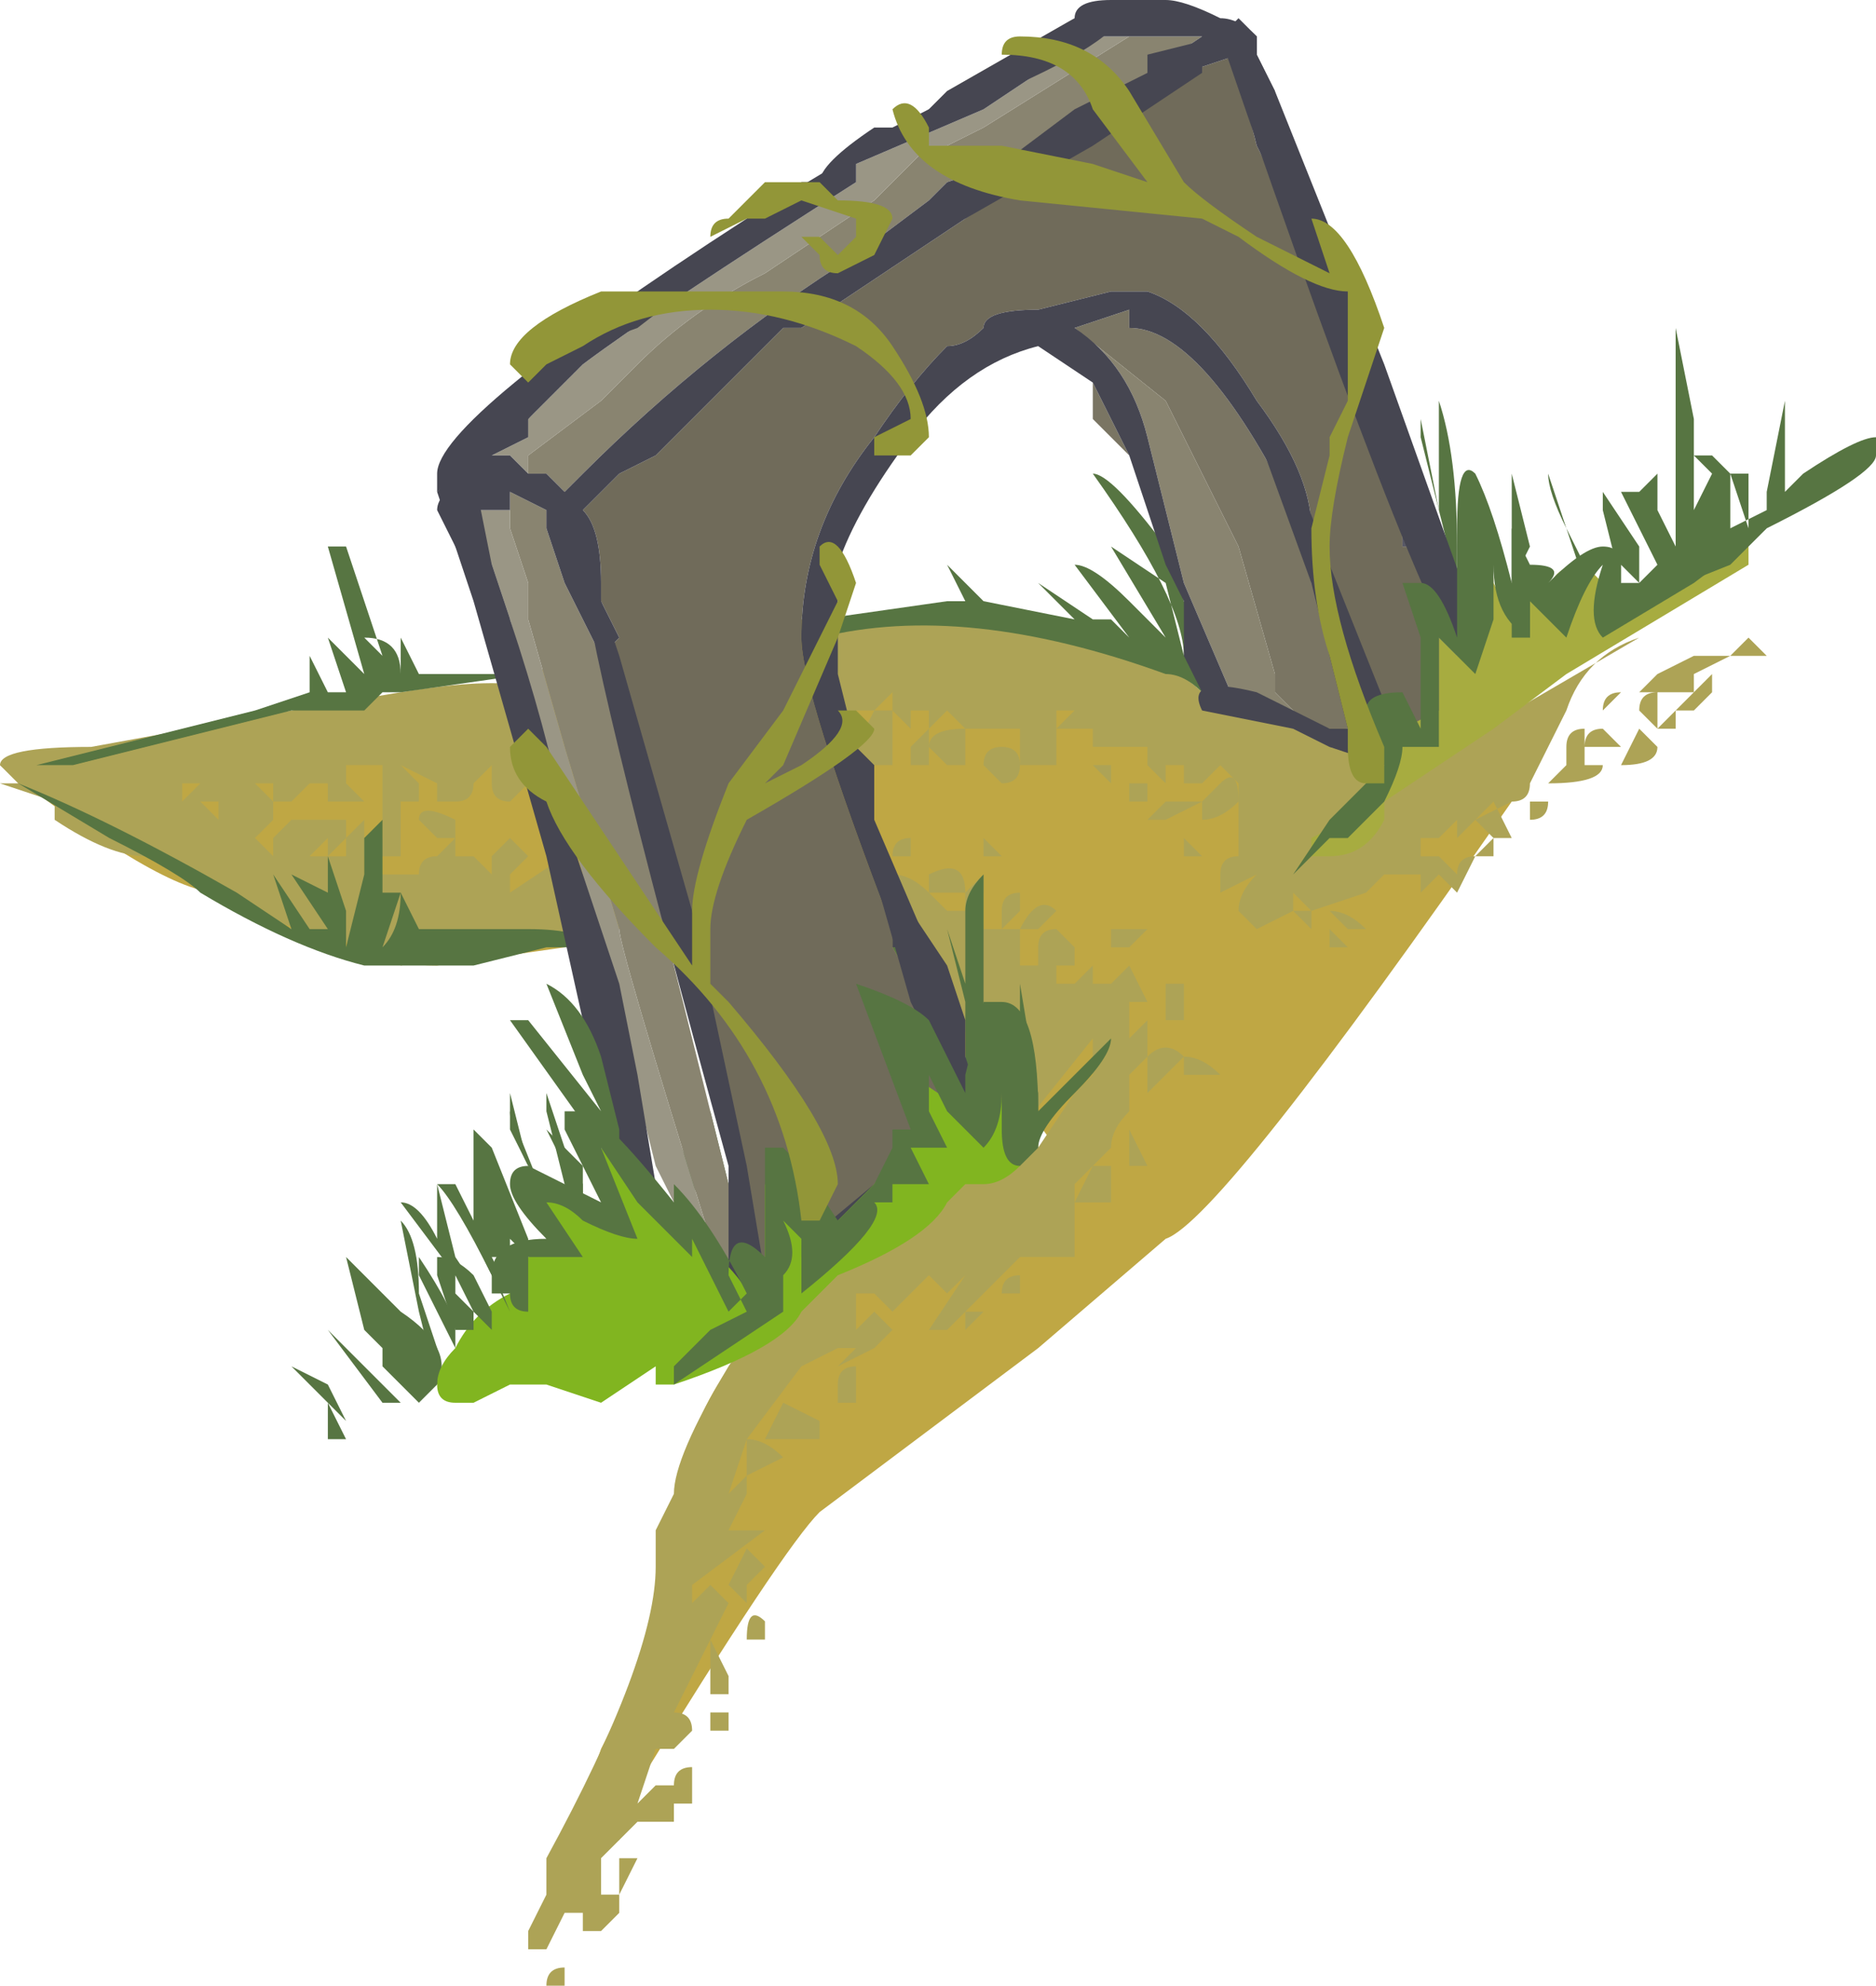 <?xml version="1.0" encoding="UTF-8" standalone="no"?>
<svg xmlns:ffdec="https://www.free-decompiler.com/flash" xmlns:xlink="http://www.w3.org/1999/xlink" ffdec:objectType="shape" height="5.45px" width="5.15px" xmlns="http://www.w3.org/2000/svg">
  <g transform="matrix(1.0, 0.0, 0.0, 1.0, -1.7, -0.25)">
    <path d="M4.15 2.0 L4.7 2.05 5.15 2.2 5.55 2.35 5.5 2.3 5.7 2.35 5.85 2.45 Q5.05 3.6 4.9 3.65 L4.55 3.95 3.95 4.4 Q3.85 4.5 3.45 5.15 L3.4 5.3 3.25 5.35 3.35 5.05 3.5 4.75 3.6 4.2 Q3.7 3.9 4.1 3.65 L4.45 3.4 4.45 3.35 Q4.45 3.3 4.35 3.15 L4.3 3.15 4.2 3.05 Q3.9 2.8 3.7 2.8 L3.6 2.75 3.4 2.8 3.25 2.85 2.9 2.9 Q2.7 2.9 2.5 2.8 L2.3 2.7 Q2.15 2.7 1.7 2.35 L2.85 2.2 3.3 2.05 Q3.7 1.95 3.9 1.95 L4.1 2.0 4.15 2.0 M4.6 3.4 L4.45 3.2 4.55 3.35 4.55 3.4 4.6 3.4" fill="#bfa744" fill-rule="evenodd" stroke="none"/>
    <path d="M6.55 2.05 L6.45 2.05 6.5 2.0 6.55 2.05 M6.25 2.1 L6.35 2.05 6.35 2.15 6.2 2.15 6.25 2.1 M6.25 2.2 L6.25 2.25 6.2 2.2 Q6.2 2.15 6.25 2.15 L6.25 2.2 M6.45 2.05 L6.35 2.1 6.35 2.05 6.45 2.05 M6.4 2.1 L6.4 2.15 6.35 2.2 6.3 2.2 6.4 2.1 M6.2 2.0 Q6.05 2.05 6.0 2.2 L5.9 2.4 Q5.9 2.45 5.85 2.45 L5.75 2.5 5.7 2.55 5.7 2.5 5.65 2.55 5.6 2.55 5.6 2.6 5.65 2.6 5.7 2.65 Q5.7 2.6 5.75 2.6 L5.7 2.7 5.65 2.65 5.6 2.7 5.6 2.65 5.5 2.65 5.45 2.7 5.3 2.75 5.3 2.8 5.25 2.75 5.3 2.75 5.25 2.7 5.25 2.75 5.15 2.8 5.1 2.75 Q5.1 2.7 5.15 2.65 L5.05 2.7 5.05 2.65 Q5.05 2.6 5.1 2.6 L5.1 2.4 5.05 2.35 5.0 2.4 4.95 2.4 4.95 2.35 4.9 2.35 4.9 2.4 4.85 2.35 4.85 2.3 4.7 2.3 4.7 2.25 4.6 2.25 4.6 2.35 4.5 2.35 4.5 2.25 4.35 2.25 4.3 2.2 4.25 2.25 4.25 2.2 4.2 2.2 4.2 2.25 4.15 2.2 4.15 2.15 4.1 2.2 4.05 2.2 4.05 2.25 4.0 2.2 3.9 2.2 3.7 2.25 3.45 2.3 3.25 2.35 3.15 2.35 3.15 2.4 3.1 2.45 Q3.05 2.45 3.05 2.4 L3.05 2.35 3.0 2.4 Q3.0 2.45 2.95 2.45 L2.9 2.45 2.9 2.4 2.8 2.35 2.85 2.4 2.85 2.45 2.8 2.45 2.8 2.55 2.75 2.55 2.75 2.35 2.65 2.35 2.65 2.4 2.7 2.45 2.65 2.45 2.6 2.45 2.6 2.4 2.55 2.4 2.5 2.45 2.45 2.45 2.45 2.4 2.4 2.4 2.45 2.45 2.45 2.5 2.4 2.55 2.45 2.6 2.6 2.6 2.6 2.55 2.55 2.6 2.45 2.6 2.45 2.55 2.5 2.5 Q2.6 2.5 2.65 2.5 L2.65 2.55 2.7 2.5 2.7 2.55 2.65 2.6 2.65 2.55 2.6 2.6 2.65 2.6 2.7 2.55 2.8 2.55 2.8 2.6 2.7 2.6 2.7 2.65 2.85 2.65 Q2.85 2.6 2.9 2.6 L2.95 2.55 2.95 2.6 3.0 2.6 3.05 2.65 3.05 2.6 3.1 2.55 3.15 2.6 3.1 2.65 3.1 2.7 3.25 2.6 3.3 2.65 3.45 2.6 3.75 2.55 4.0 2.65 4.15 2.65 Q4.2 2.65 4.25 2.7 L4.3 2.75 4.35 2.75 4.35 2.7 4.4 2.65 4.4 2.7 4.35 2.75 Q4.4 2.75 4.4 2.8 L4.4 2.8 4.45 2.8 4.45 2.75 Q4.45 2.7 4.5 2.7 L4.5 2.75 4.45 2.8 4.5 2.8 4.5 2.9 4.55 2.9 4.55 2.85 Q4.55 2.8 4.6 2.8 L4.65 2.85 4.65 2.9 4.6 2.9 4.6 2.95 4.65 2.95 4.7 2.9 4.7 2.95 4.75 2.95 4.8 2.9 4.85 3.0 4.8 3.0 4.8 3.1 4.85 3.05 4.85 3.15 4.8 3.2 4.8 3.3 Q4.75 3.35 4.75 3.4 L4.65 3.5 4.65 3.55 4.7 3.45 4.75 3.45 4.75 3.55 4.65 3.55 4.65 3.7 4.5 3.7 4.35 3.85 4.4 3.85 4.35 3.9 4.35 3.85 4.3 3.9 4.25 3.9 4.35 3.75 4.3 3.8 4.25 3.75 4.15 3.85 4.1 3.8 4.05 3.8 4.05 3.9 4.1 3.85 4.15 3.9 4.1 3.95 4.0 4.0 4.05 3.95 4.0 3.95 3.9 4.0 3.75 4.2 3.7 4.35 3.75 4.3 3.75 4.35 3.7 4.45 3.8 4.45 3.6 4.6 3.6 4.65 3.65 4.6 3.7 4.65 3.55 4.95 Q3.6 4.95 3.6 5.0 L3.55 5.05 3.5 5.05 3.45 5.2 3.5 5.15 3.55 5.15 Q3.55 5.1 3.6 5.1 L3.6 5.2 3.55 5.2 3.55 5.25 3.45 5.25 3.35 5.35 3.35 5.45 3.4 5.45 3.4 5.5 3.35 5.55 3.3 5.55 3.3 5.5 3.25 5.5 3.2 5.6 3.15 5.6 3.15 5.55 3.2 5.45 3.2 5.35 Q3.5 4.8 3.5 4.55 L3.5 4.45 3.55 4.35 Q3.55 4.25 3.7 4.0 3.9 3.7 4.1 3.7 L4.4 3.4 4.55 3.4 4.65 3.25 4.7 3.2 4.7 3.1 4.5 3.35 4.4 3.1 Q4.35 3.1 4.25 3.0 L4.15 2.9 4.1 2.8 4.25 2.85 4.2 2.75 Q4.2 2.7 4.15 2.7 L4.05 2.75 3.75 2.65 Q3.6 2.65 3.45 2.7 L3.3 2.75 3.35 2.75 Q3.35 2.8 3.15 2.85 L2.8 2.9 2.75 2.85 2.7 2.85 2.35 2.75 2.1 2.6 Q2.0 2.6 1.85 2.5 L1.85 2.45 1.7 2.4 1.75 2.4 1.7 2.35 Q1.7 2.3 1.95 2.3 L2.5 2.2 2.8 2.15 Q3.1 2.1 3.2 2.15 L3.15 2.2 3.1 2.2 3.15 2.25 3.25 2.3 3.45 2.15 3.8 2.2 3.95 2.1 3.95 2.05 3.9 1.95 4.35 1.95 Q4.85 2.0 5.0 2.15 L5.4 2.25 5.45 2.25 5.55 2.3 5.55 2.35 5.6 2.35 6.2 2.0 M6.15 2.15 L6.1 2.2 Q6.1 2.15 6.15 2.15 M6.05 2.3 L6.05 2.35 6.1 2.35 Q6.1 2.4 5.95 2.4 L6.0 2.35 6.0 2.3 Q6.0 2.25 6.05 2.25 L6.05 2.3 Q6.05 2.25 6.1 2.25 L6.15 2.3 6.05 2.3 M5.9 2.45 L5.95 2.45 Q5.95 2.5 5.9 2.5 L5.9 2.5 5.9 2.45 M5.8 2.45 L5.85 2.55 5.8 2.55 5.8 2.6 5.75 2.6 5.8 2.55 5.75 2.5 5.8 2.45 M6.25 2.25 L6.3 2.2 6.3 2.25 6.25 2.25 M6.25 2.3 Q6.25 2.35 6.15 2.35 L6.2 2.25 6.25 2.3 M4.25 2.3 L4.25 2.35 4.2 2.35 4.2 2.3 4.25 2.25 4.25 2.3 Q4.25 2.25 4.35 2.25 L4.35 2.35 4.3 2.35 4.25 2.3 M4.15 2.2 L4.15 2.35 4.1 2.35 4.05 2.3 4.1 2.2 4.15 2.2 M4.15 2.6 Q4.15 2.55 4.2 2.55 L4.2 2.6 4.15 2.6 M2.9 2.55 L2.85 2.5 Q2.85 2.45 2.95 2.5 L2.95 2.55 2.9 2.55 M3.2 2.7 L3.2 2.7 M4.3 2.7 L4.25 2.7 4.25 2.65 Q4.35 2.6 4.35 2.7 L4.3 2.7 M5.3 2.6 L5.3 2.6 M4.6 2.2 L4.6 2.2 4.6 2.25 4.65 2.2 4.6 2.2 M4.4 2.15 L4.4 2.15 M4.7 2.35 L4.7 2.35 4.75 2.35 4.75 2.4 4.7 2.35 M4.4 2.35 Q4.4 2.3 4.45 2.3 4.5 2.3 4.5 2.35 4.5 2.4 4.45 2.4 L4.4 2.35 M4.45 2.6 L4.4 2.6 4.4 2.55 Q4.4 2.5 4.4 2.55 L4.45 2.6 M4.85 2.4 L4.85 2.45 4.8 2.45 4.8 2.4 4.85 2.4 M5.0 2.6 L4.95 2.6 4.95 2.55 5.0 2.6 M4.9 2.5 L4.85 2.5 4.9 2.45 5.0 2.45 4.9 2.5 M5.0 2.45 L5.05 2.4 Q5.1 2.35 5.1 2.45 5.05 2.5 5.0 2.5 L5.0 2.45 M4.75 2.85 L4.75 2.8 4.85 2.8 4.8 2.85 4.75 2.85 M4.9 2.95 L4.95 2.95 4.95 3.05 4.9 3.05 4.9 2.95 M4.6 2.75 L4.55 2.8 4.5 2.8 Q4.55 2.7 4.6 2.75 M4.95 3.2 L4.95 3.15 Q5.0 3.15 5.05 3.2 L4.95 3.2 M4.9 3.2 L4.85 3.25 4.85 3.15 Q4.9 3.1 4.95 3.15 L4.9 3.2 M4.8 3.45 L4.8 3.35 4.85 3.45 4.8 3.45 M5.4 2.85 L5.35 2.85 5.35 2.8 5.4 2.85 M5.35 2.75 Q5.4 2.75 5.45 2.8 L5.4 2.8 5.35 2.75 M2.2 2.45 L2.25 2.4 2.2 2.4 2.2 2.45 M2.25 2.4 L2.25 2.45 2.3 2.5 2.3 2.45 2.25 2.45 2.25 2.4 M2.3 2.55 L2.3 2.55 M4.6 3.6 L4.6 3.6 M4.55 3.65 L4.55 3.65 M4.5 3.75 L4.5 3.8 4.45 3.8 Q4.45 3.75 4.5 3.75 M3.95 4.15 L3.95 4.2 3.8 4.2 3.85 4.1 3.95 4.15 M3.75 4.25 L3.75 4.2 Q3.8 4.2 3.85 4.25 L3.75 4.3 3.75 4.25 M4.05 4.0 L4.05 4.1 4.0 4.1 4.0 4.05 Q4.0 4.0 4.05 4.0 M3.85 4.6 L3.85 4.6 M3.75 4.5 L3.8 4.55 3.75 4.6 3.75 4.65 3.7 4.6 3.75 4.5 M3.8 4.7 L3.8 4.75 3.75 4.75 Q3.75 4.65 3.8 4.7 M3.75 4.85 L3.7 4.85 3.7 4.9 3.65 4.9 3.65 4.75 3.7 4.85 3.75 4.85 M3.7 5.0 L3.65 5.0 3.65 4.95 3.7 4.95 3.7 5.0 M3.45 5.35 L3.4 5.45 3.4 5.35 3.45 5.35 M3.2 5.7 Q3.2 5.65 3.25 5.65 L3.25 5.7 3.2 5.7" fill="#ada356" fill-rule="evenodd" stroke="none"/>
    <path d="M5.9 1.75 L5.85 1.85 5.85 1.55 5.9 1.75 M5.65 1.55 L5.65 1.35 Q5.7 1.5 5.7 1.75 L5.7 1.85 5.6 1.45 5.6 1.4 5.65 1.65 5.65 1.55 M4.9 1.75 L5.0 2.05 5.05 2.15 5.0 2.15 Q4.95 2.1 4.9 2.1 4.35 1.9 3.95 2.0 L3.95 1.95 4.3 1.9 4.35 1.9 4.3 1.8 4.4 1.9 4.65 1.95 4.55 1.85 4.7 1.95 4.75 1.95 4.8 2.0 4.65 1.8 Q4.7 1.8 4.8 1.9 L4.9 2.0 4.75 1.75 4.9 1.85 4.95 2.05 Q4.95 1.9 4.7 1.55 4.75 1.55 4.9 1.75 M3.15 2.1 L2.8 2.15 2.75 2.15 2.7 2.2 2.5 2.2 1.9 2.35 1.8 2.35 2.4 2.2 2.55 2.15 2.55 2.05 2.6 2.15 2.65 2.15 2.6 2.0 2.7 2.1 2.6 1.75 2.65 1.75 2.75 2.05 2.7 2.0 Q2.8 2.0 2.8 2.1 L2.8 2.0 2.85 2.1 3.15 2.1 M3.0 2.9 L2.7 2.9 Q2.5 2.85 2.25 2.7 2.2 2.65 2.0 2.55 L1.75 2.4 Q2.0 2.5 2.35 2.7 L2.5 2.8 2.45 2.65 2.55 2.8 2.6 2.8 2.5 2.65 2.6 2.7 2.6 2.6 2.65 2.75 2.65 2.85 2.7 2.65 2.7 2.55 2.75 2.5 2.75 2.7 2.8 2.7 Q2.8 2.8 2.75 2.85 L2.8 2.7 2.85 2.8 3.15 2.8 Q3.3 2.8 3.35 2.85 L3.2 2.85 3.0 2.9 M3.2 3.25 L3.25 3.4 3.3 3.5 3.3 3.55 3.25 3.55 3.25 3.5 3.2 3.3 3.2 3.25 M3.1 3.25 L3.2 3.65 3.2 3.6 3.15 3.45 Q3.1 3.35 3.1 3.3 L3.1 3.25 M3.05 3.4 L3.15 3.65 3.15 3.7 3.1 3.65 3.1 3.7 3.05 3.7 3.1 3.8 3.05 3.8 3.05 3.75 Q2.95 3.55 2.9 3.5 L2.95 3.5 3.0 3.6 3.0 3.35 3.05 3.4 M2.9 3.5 L2.95 3.7 3.05 3.85 2.95 3.75 2.8 3.55 Q2.85 3.55 2.9 3.65 L2.9 3.5 M3.55 3.35 L3.7 3.7 3.55 3.4 3.55 3.35 M4.3 2.8 L4.35 2.95 4.35 2.75 Q4.35 2.7 4.4 2.65 L4.4 3.2 4.35 3.2 4.35 3.0 4.3 2.8 M4.0 3.45 L4.0 3.6 3.95 3.6 Q3.95 3.4 3.9 3.2 L4.0 3.45 M3.7 3.5 L3.75 3.75 3.7 3.75 3.6 3.4 3.65 3.3 3.7 3.5 M4.5 2.95 L4.55 3.25 4.55 3.3 4.5 3.3 4.5 2.95 M2.85 3.7 Q2.95 3.85 2.95 3.9 L2.95 3.95 2.85 3.75 2.85 3.7 M2.7 3.9 L2.65 3.7 2.8 3.85 Q2.95 3.95 2.9 4.05 L2.85 4.1 2.75 4.0 2.75 3.95 2.7 3.9 M2.8 4.1 L2.75 4.1 2.6 3.9 2.8 4.1 M2.6 4.0 L2.6 4.0 M2.6 4.15 L2.6 4.1 2.65 4.2 2.6 4.2 2.6 4.15" fill="#577542" fill-rule="evenodd" stroke="none"/>
    <path d="M3.1 1.35 L3.1 1.4 3.1 1.35" fill="#6ca745" fill-rule="evenodd" stroke="none"/>
    <path d="M4.65 0.65 L4.55 0.65 4.6 0.6 4.7 0.6 4.65 0.65 M4.85 0.45 L4.9 0.5 4.85 0.5 4.85 0.45 M5.2 0.6 L5.2 0.5 5.2 0.6 M5.25 0.85 L5.3 0.85 5.35 0.9 5.25 0.9 5.25 0.85 M5.55 1.55 L5.55 1.5 5.55 1.55 M5.45 1.3 L5.45 1.2 5.45 1.3" fill="#62973e" fill-rule="evenodd" stroke="none"/>
    <path d="M5.45 2.1 L5.45 2.15 5.5 2.2 5.5 2.25 5.5 2.3 5.55 2.25 5.55 2.35 5.45 2.3 5.35 2.3 5.3 2.25 5.4 2.25 5.4 2.05 5.45 2.1 M5.6 2.25 L5.65 2.25 5.6 2.25 M5.7 2.05 L5.65 2.0 5.7 1.95 5.7 2.05 M4.25 2.85 L4.35 3.15 4.35 3.2 4.15 2.85 4.25 2.85" fill="#577542" fill-rule="evenodd" stroke="none"/>
    <path d="M3.4 2.1 L3.35 2.05 3.4 2.0 3.35 1.9 3.35 1.85 Q3.35 1.7 3.3 1.65 L3.4 1.55 3.5 1.5 3.85 1.15 3.9 1.15 4.65 0.65 4.7 0.6 4.85 0.5 4.9 0.5 4.95 0.45 5.1 0.4 5.1 0.45 5.15 0.65 5.25 0.85 5.3 0.8 5.25 0.8 5.3 0.8 5.3 0.85 5.25 0.85 5.25 0.9 5.35 0.9 5.4 1.1 5.35 1.15 5.4 1.2 5.4 1.15 5.45 1.2 5.45 1.3 5.55 1.5 5.55 1.55 5.7 1.95 5.65 2.0 5.7 2.05 5.75 2.1 5.75 2.15 5.65 2.25 5.6 2.25 5.55 2.25 5.5 2.3 5.5 2.25 5.5 2.2 5.45 2.15 5.45 2.1 5.4 2.0 5.3 1.7 Q5.3 1.55 5.15 1.35 5.0 1.1 4.85 1.05 L4.75 1.05 4.55 1.1 Q4.4 1.1 4.4 1.15 4.35 1.2 4.3 1.2 4.2 1.3 4.1 1.45 3.9 1.7 3.9 2.0 3.9 2.15 4.15 2.8 L4.15 2.85 4.35 3.2 4.35 3.3 Q4.35 3.4 3.85 3.75 L3.8 3.75 3.75 3.7 3.75 3.6 3.6 3.0 3.55 2.7 3.4 2.1 M5.25 1.65 L5.3 1.85 5.3 1.8 5.25 1.65 M5.55 1.75 L5.6 1.75 5.55 1.7 5.55 1.75" fill="#706b5a" fill-rule="evenodd" stroke="none"/>
    <path d="M5.25 0.8 L5.2 0.7 5.25 0.7 5.3 0.8 5.25 0.8 M5.2 0.65 L5.2 0.6 5.2 0.65 M5.5 2.2 L5.5 2.25 5.5 2.2 M4.65 1.15 L4.8 1.1 4.8 1.15 Q5.0 1.15 5.25 1.65 L5.3 1.8 5.3 1.85 5.4 2.05 5.4 2.25 5.3 2.25 5.35 2.3 5.25 2.25 5.25 2.2 5.2 2.15 5.2 2.1 5.1 1.75 4.9 1.35 4.65 1.15 M4.8 1.5 L4.7 1.4 4.7 1.3 4.8 1.5" fill="#7a7563" fill-rule="evenodd" stroke="none"/>
    <path d="M3.1 1.65 L3.1 1.6 3.2 1.65 3.2 1.7 3.25 1.85 3.35 2.05 3.5 2.7 3.75 3.7 3.75 3.75 3.7 3.75 Q3.65 3.75 3.6 3.7 L3.6 3.65 3.65 3.65 Q3.4 2.85 3.4 2.8 L3.25 2.3 3.15 1.95 3.15 1.85 3.1 1.7 3.1 1.65 M4.55 0.65 L4.45 0.7 4.3 0.75 4.25 0.8 4.05 0.95 Q3.65 1.2 3.3 1.55 L3.25 1.6 3.2 1.55 3.15 1.55 3.15 1.5 3.35 1.35 3.45 1.25 Q3.6 1.1 3.8 1.0 L4.1 0.8 4.25 0.65 4.3 0.65 4.4 0.6 4.8 0.35 5.0 0.35 4.85 0.45 4.85 0.5 4.8 0.5 4.65 0.6 4.6 0.6 4.55 0.65 M5.2 0.7 L5.2 0.65 5.2 0.6 5.25 0.7 5.2 0.7 M5.1 2.2 L4.95 1.85 4.85 1.45 Q4.8 1.25 4.65 1.15 L4.9 1.35 5.1 1.75 5.2 2.1 5.2 2.15 5.25 2.2 5.25 2.25 5.1 2.2" fill="#898470" fill-rule="evenodd" stroke="none"/>
    <path d="M5.4 1.15 L5.4 1.2 5.35 1.15 5.4 1.1 5.4 1.15 M5.55 1.75 L5.55 1.7 5.6 1.75 5.55 1.75" fill="#595966" fill-rule="evenodd" stroke="none"/>
    <path d="M4.85 0.25 L4.8 0.25 4.85 0.25 M4.65 0.3 L4.3 0.5 4.25 0.55 Q4.5 0.4 4.65 0.3 M3.95 0.75 L3.9 0.75 3.8 0.85 3.5 1.05 3.95 0.75 M3.1 1.95 L3.0 1.65 3.1 1.65 3.1 1.7 3.15 1.85 3.15 1.95 3.25 2.3 3.4 2.8 Q3.4 2.85 3.65 3.65 L3.6 3.65 3.5 3.45 3.3 2.65 3.1 1.95 M3.2 1.65 L3.2 1.7 3.2 1.65 M3.15 1.55 L3.1 1.5 3.05 1.5 3.15 1.45 3.15 1.4 3.3 1.25 Q3.5 1.1 4.05 0.75 L4.05 0.7 4.4 0.55 4.7 0.35 4.8 0.35 4.4 0.6 4.3 0.65 4.25 0.65 4.1 0.8 3.8 1.0 Q3.6 1.1 3.45 1.25 L3.35 1.35 3.15 1.5 3.15 1.55" fill="#9a9685" fill-rule="evenodd" stroke="none"/>
    <path d="M4.85 0.25 L4.9 0.25 Q4.95 0.25 5.05 0.3 5.1 0.3 5.15 0.35 L5.15 0.4 5.2 0.5 5.2 0.6 5.2 0.65 5.2 0.7 5.25 0.8 5.3 0.8 5.25 0.85 5.15 0.65 5.1 0.45 5.1 0.4 4.95 0.45 4.9 0.5 4.85 0.45 5.0 0.35 4.8 0.35 4.7 0.35 4.4 0.55 4.05 0.7 4.05 0.75 Q3.5 1.1 3.3 1.25 L3.15 1.4 3.15 1.45 3.05 1.5 3.1 1.5 3.15 1.55 3.2 1.55 3.25 1.6 3.3 1.55 Q3.65 1.2 4.05 0.95 L4.25 0.8 4.3 0.75 4.45 0.7 4.55 0.65 4.65 0.65 3.9 1.15 3.85 1.15 3.5 1.5 3.4 1.55 3.3 1.65 Q3.35 1.7 3.35 1.85 L3.35 1.9 3.4 2.0 3.35 2.05 3.4 2.1 3.35 2.05 3.25 1.85 3.2 1.7 3.2 1.65 3.1 1.6 3.1 1.65 3.0 1.65 3.1 1.95 3.0 1.9 2.9 1.6 3.1 1.4 3.1 1.35 3.5 1.05 3.8 0.85 3.9 0.75 3.95 0.75 Q3.95 0.7 4.1 0.6 L4.15 0.6 4.25 0.55 4.3 0.5 4.65 0.3 Q4.65 0.25 4.75 0.25 L4.8 0.25 4.85 0.25 M4.6 0.6 L4.65 0.6 4.8 0.5 4.85 0.5 4.7 0.6 4.6 0.6 M4.15 2.85 L4.15 2.8 Q3.9 2.15 3.9 2.0 3.9 1.7 4.1 1.45 4.2 1.3 4.3 1.2 4.35 1.2 4.4 1.15 4.4 1.1 4.55 1.1 L4.75 1.05 4.85 1.05 Q5.0 1.1 5.15 1.35 5.3 1.55 5.3 1.7 L5.4 2.0 5.45 2.1 5.4 2.05 5.3 1.85 5.25 1.65 Q5.0 1.15 4.8 1.15 L4.8 1.1 4.65 1.15 Q4.8 1.25 4.85 1.45 L4.95 1.85 5.1 2.2 5.0 2.15 4.95 2.05 4.95 1.9 4.9 1.8 4.8 1.5 4.7 1.3 4.55 1.2 Q4.35 1.25 4.2 1.45 4.05 1.65 4.0 1.8 L4.0 2.1 4.05 2.3 4.1 2.35 4.1 2.5 4.25 2.85 4.15 2.85" fill="#464651" fill-rule="evenodd" stroke="none"/>
    <path d="M5.8 2.1 L5.7 2.3 5.55 2.35 5.5 2.35 5.35 2.3 5.25 2.25 5.0 2.2 Q4.95 2.1 5.15 2.15 L5.35 2.25 5.4 2.25 5.3 1.85 5.1 1.3 Q5.25 1.5 5.35 1.8 L5.55 2.3 5.6 2.25 5.75 2.15 5.75 2.1 Q5.65 2.1 5.05 0.35 L5.1 0.3 5.15 0.35 5.15 0.4 5.2 0.5 5.5 1.25 5.75 1.95 5.75 2.0 5.8 2.1 M5.05 0.35 L5.0 0.4 5.0 0.45 4.7 0.65 4.35 0.85 4.3 0.85 4.45 0.7 4.65 0.55 4.85 0.45 4.85 0.4 5.05 0.35 M4.8 0.25 Q4.8 0.35 4.45 0.5 L4.1 0.65 3.45 1.15 Q3.3 1.2 3.15 1.4 L2.9 1.6 2.9 1.55 Q2.9 1.4 3.75 0.85 L4.75 0.25 4.8 0.25 M3.0 1.55 L3.05 1.8 3.1 1.95 Q3.2 2.25 3.25 2.5 L3.4 2.95 3.45 3.2 3.5 3.5 Q3.5 3.55 3.55 3.6 L3.7 3.75 3.7 3.45 Q3.3 2.0 3.3 1.8 L3.25 1.65 3.25 1.6 3.4 2.05 3.6 2.75 3.75 3.45 3.8 3.75 4.1 3.5 4.2 3.45 4.35 3.3 4.2 3.0 4.1 2.65 4.1 2.6 4.3 2.9 4.35 3.05 4.35 3.15 4.4 3.3 4.4 3.35 4.45 3.35 4.4 3.4 4.35 3.4 4.2 3.55 Q4.05 3.65 3.85 3.85 L3.75 3.85 Q3.7 3.85 3.6 3.75 L3.45 3.6 3.45 3.5 3.4 3.5 3.2 2.6 3.0 1.9 3.0 1.85 2.9 1.65 Q2.9 1.6 3.0 1.55 M4.25 2.85 L4.25 2.85" fill="#464651" fill-rule="evenodd" stroke="none"/>
    <path d="M3.35 3.4 Q3.75 3.75 3.75 3.8 L3.8 3.7 3.8 3.5 3.9 3.6 3.9 3.7 4.1 3.5 4.25 3.3 4.2 3.2 4.35 3.3 4.4 3.25 Q4.5 3.25 4.5 3.45 4.45 3.5 4.4 3.5 L4.35 3.5 4.3 3.55 Q4.25 3.65 4.0 3.75 L3.9 3.85 Q3.85 3.95 3.55 4.05 L3.5 4.05 3.5 4.0 3.35 4.1 3.2 4.05 3.1 4.05 3.0 4.1 2.95 4.1 Q2.9 4.1 2.9 4.05 2.9 4.0 2.95 3.95 3.0 3.85 3.1 3.8 L3.1 3.75 3.15 3.7 3.25 3.65 3.15 3.55 Q3.15 3.5 3.2 3.5 L3.25 3.55 Q3.35 3.55 3.4 3.6 L3.35 3.4" fill="#81b520" fill-rule="evenodd" stroke="none"/>
    <path d="M6.5 1.75 L6.5 1.8 6.0 2.1 5.8 2.25 5.5 2.45 5.5 2.5 Q5.45 2.6 5.35 2.6 L5.3 2.6 5.3 2.55 Q5.5 2.45 5.5 2.35 L5.55 2.25 5.65 2.2 5.65 2.0 5.7 2.05 Q5.75 2.05 5.75 2.0 L5.75 1.8 Q5.8 1.75 5.8 1.85 L5.85 1.95 5.9 1.85 5.95 1.9 Q5.95 1.8 6.05 1.8 L6.1 1.85 6.1 1.95 6.25 1.85 6.45 1.75 6.5 1.75" fill="#a7ac40" fill-rule="evenodd" stroke="none"/>
    <path d="M6.55 1.7 L6.35 1.85 6.1 2.0 Q6.05 1.95 6.1 1.8 6.05 1.85 6.0 2.0 L5.9 1.9 5.9 2.0 Q5.8 1.95 5.8 1.8 L5.8 1.95 5.75 2.1 5.65 2.0 5.65 2.3 5.55 2.3 Q5.55 2.35 5.5 2.45 L5.4 2.55 5.35 2.55 5.25 2.65 5.35 2.5 5.5 2.35 5.45 2.2 Q5.45 2.15 5.55 2.15 L5.6 2.25 5.6 2.0 5.55 1.85 5.6 1.85 Q5.65 1.85 5.7 2.0 L5.7 1.7 Q5.7 1.5 5.75 1.55 5.8 1.65 5.85 1.85 L5.9 1.8 Q6.0 1.8 5.95 1.85 6.05 1.75 6.1 1.75 6.15 1.75 6.15 1.8 L6.15 1.9 6.55 1.7 M3.35 3.4 L3.45 3.65 Q3.4 3.65 3.3 3.6 3.25 3.55 3.2 3.55 L3.3 3.7 3.15 3.7 3.15 3.85 Q3.1 3.85 3.1 3.8 L3.05 3.75 Q3.05 3.65 3.2 3.65 3.1 3.55 3.1 3.5 3.1 3.45 3.15 3.45 L3.35 3.55 3.25 3.35 3.25 3.3 3.3 3.3 Q3.35 3.3 3.55 3.55 L3.55 3.5 Q3.65 3.6 3.75 3.8 L3.7 3.85 Q3.65 3.75 3.6 3.65 L3.6 3.7 3.45 3.55 3.35 3.4 M4.25 3.05 L4.35 3.25 4.35 3.2 4.4 3.0 4.45 3.0 Q4.55 3.0 4.55 3.3 L4.75 3.1 Q4.75 3.15 4.65 3.25 4.55 3.35 4.55 3.4 L4.5 3.45 Q4.45 3.45 4.45 3.35 L4.45 3.25 Q4.45 3.35 4.4 3.4 L4.3 3.3 4.25 3.2 4.25 3.3 4.3 3.4 4.2 3.4 4.25 3.5 4.15 3.5 4.15 3.55 4.1 3.55 Q4.15 3.6 3.9 3.8 L3.9 3.65 3.85 3.6 Q3.9 3.7 3.85 3.75 L3.85 3.85 3.55 4.05 3.55 4.0 3.65 3.9 3.75 3.85 3.7 3.75 Q3.7 3.6 3.8 3.7 L3.8 3.4 3.85 3.4 3.9 3.45 4.0 3.6 4.1 3.5 4.15 3.4 4.15 3.35 4.2 3.35 4.05 2.95 Q4.2 3.0 4.25 3.05" fill="#577542" fill-rule="evenodd" stroke="none"/>
    <path d="M5.3 0.85 Q5.4 0.85 5.5 1.15 L5.4 1.45 Q5.35 1.65 5.35 1.75 5.35 1.95 5.5 2.3 L5.5 2.4 5.45 2.4 Q5.4 2.4 5.4 2.3 L5.4 2.25 5.35 2.05 Q5.3 1.9 5.3 1.7 L5.35 1.5 5.35 1.45 5.4 1.35 5.4 1.05 Q5.3 1.05 5.1 0.9 L5.0 0.85 4.5 0.8 Q4.2 0.75 4.15 0.55 4.2 0.5 4.25 0.6 L4.25 0.65 4.45 0.65 4.7 0.7 4.85 0.75 4.7 0.55 Q4.65 0.4 4.45 0.4 4.45 0.35 4.5 0.35 4.7 0.35 4.8 0.5 L4.95 0.75 Q5.0 0.8 5.15 0.9 L5.35 1.0 5.3 0.85 M3.8 0.85 L3.75 0.85 3.65 0.9 Q3.65 0.85 3.7 0.85 L3.8 0.75 3.95 0.75 4.0 0.8 Q4.15 0.8 4.15 0.85 L4.1 0.95 4.0 1.0 Q3.95 1.0 3.95 0.95 L3.9 0.9 3.95 0.9 4.0 0.95 4.05 0.9 4.05 0.85 3.9 0.8 3.8 0.85 M3.15 1.3 L3.1 1.25 Q3.1 1.15 3.35 1.05 L3.85 1.05 Q4.05 1.05 4.15 1.2 4.25 1.35 4.25 1.45 L4.2 1.5 4.1 1.5 4.1 1.45 4.2 1.4 Q4.2 1.3 4.05 1.2 3.85 1.1 3.65 1.1 3.45 1.1 3.3 1.2 L3.2 1.25 3.15 1.3 M4.0 2.0 L3.85 2.35 3.8 2.4 3.9 2.35 Q4.05 2.25 4.0 2.2 L4.05 2.2 4.1 2.25 Q4.1 2.3 3.75 2.5 3.65 2.7 3.65 2.8 L3.65 2.95 3.7 3.0 Q4.0 3.35 4.0 3.5 L3.95 3.6 3.9 3.6 Q3.85 3.15 3.5 2.85 3.25 2.6 3.2 2.45 3.1 2.4 3.1 2.3 L3.15 2.25 3.2 2.3 3.6 2.9 3.6 2.75 Q3.6 2.65 3.7 2.4 L3.85 2.2 4.0 1.9 3.95 1.8 3.95 1.75 Q4.0 1.7 4.05 1.85 L4.0 2.0" fill="#929638" fill-rule="evenodd" stroke="none"/>
    <path d="M6.3 1.15 L6.35 1.4 6.35 1.65 6.4 1.55 6.35 1.5 6.4 1.5 6.45 1.55 6.45 1.7 6.55 1.65 6.55 1.6 6.6 1.35 6.6 1.6 6.65 1.55 Q6.8 1.45 6.85 1.45 L6.85 1.5 Q6.85 1.55 6.55 1.7 L6.45 1.8 6.2 1.9 6.1 1.9 6.15 1.85 6.1 1.65 6.1 1.6 6.2 1.75 6.2 1.85 6.25 1.8 6.15 1.6 6.2 1.6 6.25 1.55 6.25 1.65 6.3 1.75 6.3 1.15 M6.0 1.7 L6.05 1.8 6.05 1.85 6.0 1.7 Q5.95 1.6 5.95 1.55 L6.0 1.7 M6.5 1.55 L6.5 1.7 6.45 1.55 6.5 1.55 M6.2 1.85 L6.15 1.8 6.15 1.85 6.2 1.85 M5.9 2.0 L5.85 2.0 5.85 1.7 5.9 1.8 5.9 2.0 M3.15 3.05 L3.35 3.3 3.3 3.2 3.2 2.95 Q3.3 3.0 3.35 3.15 L3.4 3.35 3.4 3.4 3.35 3.35 3.35 3.4 3.1 3.05 3.15 3.05 M3.1 3.3 L3.2 3.55 3.2 3.5 3.15 3.45 3.1 3.35 3.1 3.3 M3.2 3.35 L3.3 3.45 3.3 3.55 3.2 3.35 M2.8 3.6 Q2.85 3.65 2.85 3.8 L2.9 3.95 2.9 4.05 2.85 3.85 2.8 3.6 M2.75 3.8 Q2.8 3.9 2.8 4.0 L2.75 3.8 M2.5 4.0 L2.6 4.05 2.65 4.15 2.5 4.0 M2.9 3.7 Q2.95 3.7 3.0 3.75 L3.05 3.85 3.05 3.9 2.95 3.8 2.95 3.75 3.0 3.85 3.0 3.9 2.95 3.9 2.9 3.75 2.9 3.7 M3.0 3.6 L3.1 3.85 3.0 3.65 3.0 3.6" fill="#577542" fill-rule="evenodd" stroke="none"/>
  </g>
</svg>
